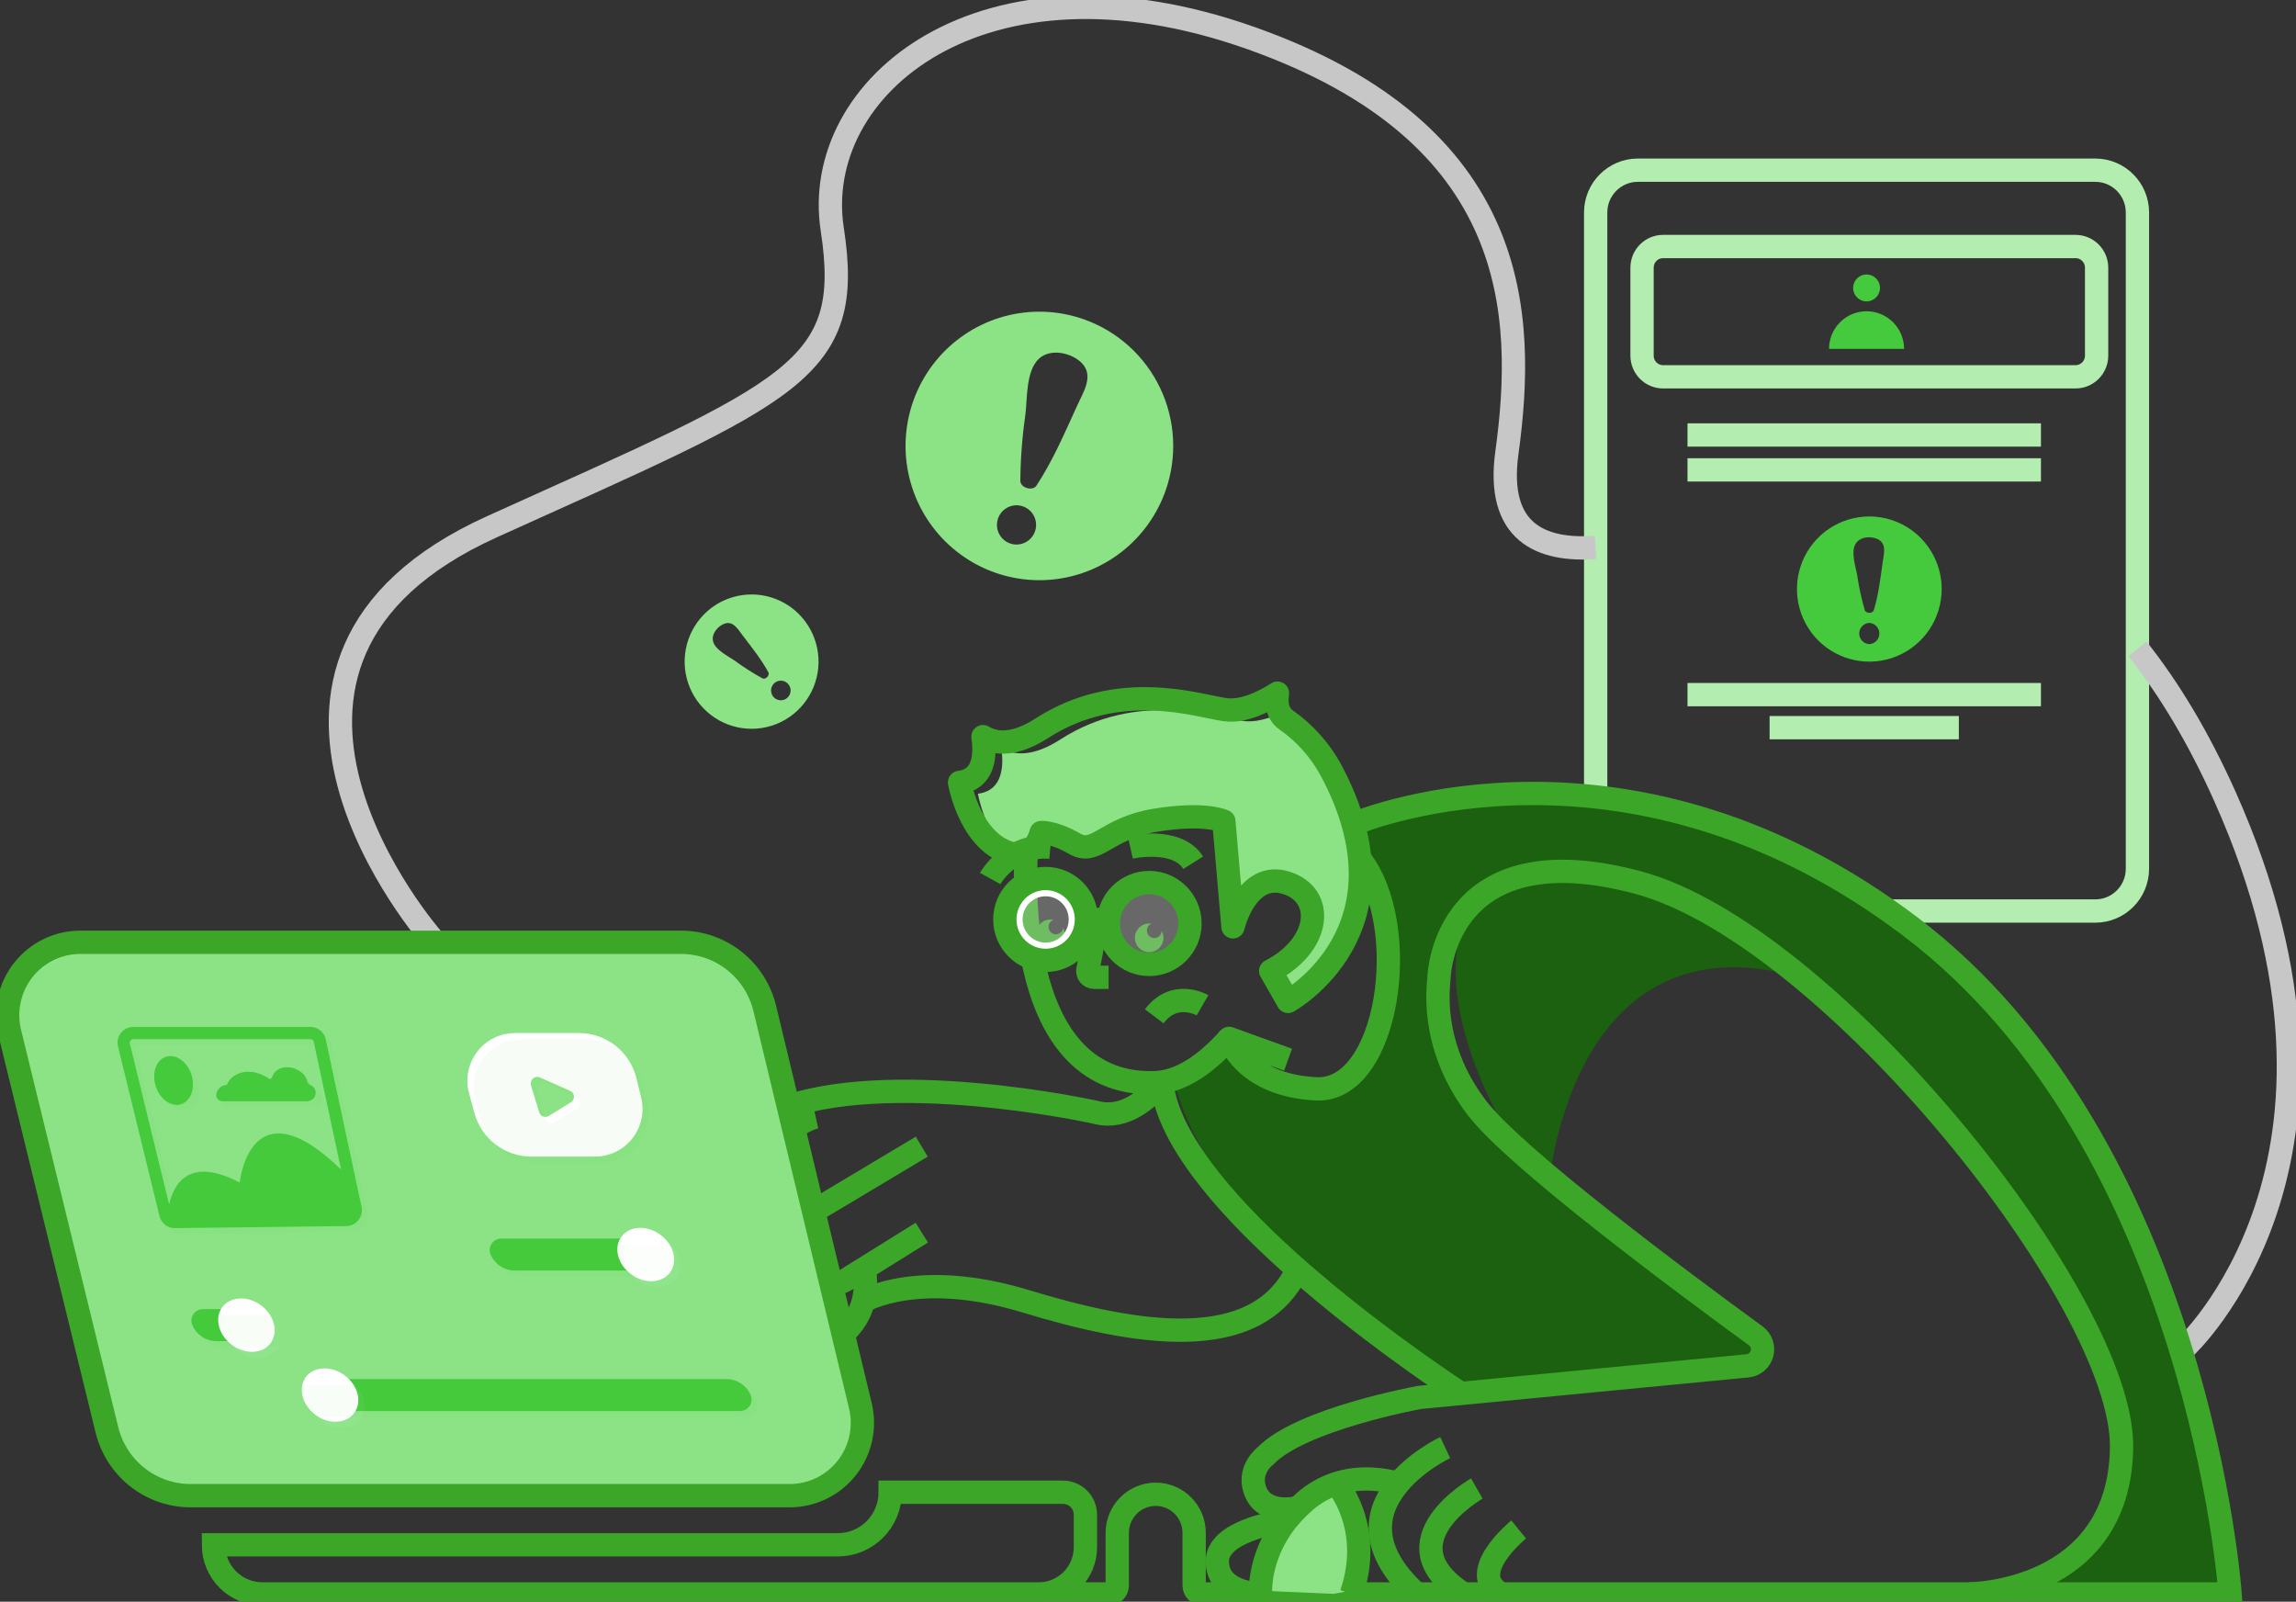 <svg width="476" height="332" viewBox="0 0 476 332" fill="none" xmlns="http://www.w3.org/2000/svg">
<rect x="0" y="0" width="476" height="332" fill="#333333" stroke="none"/>
<g clip-path="url(#clip0_196_222)">
<path d="M434.384 35.277H339.552C334.724 35.277 330.81 39.203 330.81 44.046V180.066C330.81 184.909 334.724 188.835 339.552 188.835H434.384C439.213 188.835 443.127 184.909 443.127 180.066V44.046C443.127 39.203 439.213 35.277 434.384 35.277Z" stroke="#B3EDAF" stroke-width="4.83" stroke-miterlimit="10"/>
<path d="M430.291 51.097H344.795C342.381 51.097 340.424 53.06 340.424 55.481V73.72C340.424 76.142 342.381 78.105 344.795 78.105H430.291C432.705 78.105 434.662 76.142 434.662 73.72V55.481C434.662 53.06 432.705 51.097 430.291 51.097Z" stroke="#B3EDAF" stroke-width="4.83" stroke-miterlimit="10"/>
<path d="M386.968 62.474C388.506 62.474 389.753 61.223 389.753 59.681C389.753 58.138 388.506 56.888 386.968 56.888C385.43 56.888 384.184 58.138 384.184 59.681C384.184 61.223 385.43 62.474 386.968 62.474Z" fill="#45CA3D"/>
<path d="M379.188 72.319C379.188 70.249 380.007 68.264 381.467 66.8C382.926 65.337 384.905 64.514 386.968 64.514C389.032 64.514 391.011 65.337 392.47 66.8C393.93 68.264 394.749 70.249 394.749 72.319H379.188Z" fill="#45CA3D"/>
<path d="M387.536 107.052C384.569 107.053 381.67 107.936 379.203 109.59C376.737 111.244 374.816 113.594 373.681 116.343C372.547 119.093 372.25 122.117 372.83 125.036C373.409 127.954 374.838 130.634 376.936 132.738C379.034 134.841 381.707 136.274 384.617 136.854C387.526 137.434 390.542 137.136 393.282 135.997C396.023 134.858 398.365 132.93 400.013 130.455C401.661 127.981 402.541 125.073 402.541 122.097C402.541 120.121 402.152 118.164 401.398 116.339C400.644 114.513 399.539 112.854 398.145 111.457C396.752 110.06 395.098 108.951 393.277 108.196C391.457 107.44 389.506 107.051 387.536 107.052ZM387.536 133.512C386.972 133.484 386.441 133.24 386.052 132.83C385.664 132.421 385.447 131.877 385.447 131.312C385.447 130.746 385.664 130.202 386.052 129.792C386.441 129.383 386.972 129.139 387.536 129.112C388.099 129.139 388.63 129.383 389.019 129.792C389.407 130.202 389.624 130.746 389.624 131.312C389.624 131.877 389.407 132.421 389.019 132.83C388.63 133.24 388.099 133.484 387.536 133.512ZM390.304 116.59C389.842 119.852 389.453 123.278 388.481 126.45C388.25 127.214 386.821 127.214 386.59 126.45C385.905 124.065 385.379 121.637 385.014 119.183C384.714 117.397 383.674 114.504 384.667 112.77C385.544 111.189 388.014 111.031 389.448 111.842C391.208 112.838 390.514 114.967 390.304 116.59Z" fill="#45CA3D"/>
<path d="M223.41 65.763C218.151 64.19 212.545 64.217 207.301 65.84C202.057 67.463 197.411 70.609 193.95 74.881C190.489 79.152 188.368 84.357 187.857 89.838C187.346 95.318 188.465 100.828 191.076 105.67C193.686 110.512 197.669 114.469 202.521 117.04C207.373 119.611 212.877 120.681 218.335 120.115C223.794 119.549 228.963 117.372 233.188 113.859C237.413 110.347 240.505 105.656 242.072 100.381C243.113 96.879 243.456 93.205 243.082 89.57C242.708 85.935 241.623 82.409 239.89 79.195C238.157 75.98 235.81 73.139 232.982 70.835C230.155 68.53 226.902 66.807 223.41 65.763ZM209.472 112.665C208.47 112.333 207.636 111.622 207.147 110.684C206.659 109.746 206.555 108.653 206.856 107.639C207.158 106.625 207.841 105.768 208.762 105.251C209.683 104.734 210.769 104.598 211.789 104.871C212.313 105.011 212.804 105.255 213.232 105.589C213.661 105.923 214.018 106.34 214.283 106.815C214.547 107.29 214.715 107.813 214.774 108.354C214.834 108.895 214.785 109.442 214.63 109.964C214.475 110.485 214.217 110.971 213.872 111.391C213.527 111.81 213.101 112.156 212.62 112.408C212.139 112.66 211.613 112.812 211.072 112.857C210.531 112.9 209.987 112.836 209.472 112.665ZM223.289 84.134C220.752 89.672 218.251 95.538 214.883 100.644C214.074 101.877 211.536 101.119 211.531 99.643C211.574 95.057 211.925 90.48 212.582 85.942C212.992 82.627 212.671 76.946 215.345 74.395C217.72 72.113 222.175 73.094 224.303 75.286C226.862 77.963 224.519 81.373 223.289 84.134Z" fill="#8BE386"/>
<path d="M145.916 127.382C143.992 129.346 142.692 131.838 142.18 134.543C141.668 137.248 141.967 140.045 143.039 142.58C144.112 145.115 145.909 147.273 148.205 148.783C150.5 150.293 153.19 151.086 155.935 151.063C158.681 151.039 161.357 150.2 163.627 148.651C165.896 147.101 167.656 144.912 168.685 142.36C169.714 139.807 169.965 137.005 169.407 134.309C168.849 131.613 167.507 129.144 165.55 127.213C162.923 124.625 159.38 123.188 155.698 123.22C152.016 123.252 148.498 124.749 145.916 127.382ZM163.327 144.546C163.141 144.737 162.918 144.889 162.673 144.993C162.428 145.098 162.164 145.153 161.898 145.155C161.632 145.157 161.367 145.107 161.121 145.007C160.874 144.908 160.649 144.759 160.459 144.572C160.268 144.385 160.117 144.162 160.013 143.916C159.908 143.671 159.854 143.406 159.851 143.139C159.849 142.872 159.899 142.607 159.999 142.359C160.098 142.111 160.246 141.886 160.432 141.695C160.809 141.31 161.323 141.091 161.861 141.086C162.399 141.081 162.917 141.291 163.301 141.669C163.685 142.046 163.903 142.562 163.908 143.102C163.913 143.642 163.704 144.161 163.327 144.546ZM153.991 131.746C155.835 134.17 157.837 136.652 159.292 139.35C159.644 139.998 158.72 140.931 158.068 140.604C156.062 139.505 154.131 138.273 152.289 136.915C150.918 135.961 148.343 134.77 147.844 132.984C147.392 131.403 148.895 129.643 150.334 129.227C152.105 128.71 153.056 130.549 153.991 131.746Z" fill="#8BE386"/>
<path d="M349.85 90.162H423.125" stroke="#B3EDAF" stroke-width="4.83" stroke-miterlimit="10"/>
<path d="M349.85 97.397H423.125" stroke="#B3EDAF" stroke-width="4.83" stroke-miterlimit="10"/>
<path d="M349.85 143.982H423.125" stroke="#B3EDAF" stroke-width="4.83" stroke-miterlimit="10"/>
<path d="M366.867 150.829H406.103" stroke="#B3EDAF" stroke-width="4.83" stroke-miterlimit="10"/>
<path d="M443.132 134.486C449.594 142.633 455.741 152.73 461.3 165.172C495.145 240.984 452.841 279.459 452.841 279.459" stroke="#C7C7C7" stroke-width="4.83" stroke-miterlimit="10"/>
<path d="M89.626 194.6C89.626 194.6 39.404 137.46 102.03 109.166C164.656 80.872 177.055 76.941 172.537 47.509C168.019 18.077 203.535 -11.893 259.389 7.911C315.243 27.715 316.362 65.036 312.4 93.888C310.152 110.336 319.456 114.288 330.789 113.461" stroke="#C7C7C7" stroke-width="4.83" stroke-miterlimit="10"/>
<path d="M439.591 304.118C439.463 307.272 438.65 310.36 437.206 313.166C437.149 313.306 437.082 313.441 437.006 313.572C434.474 318.135 430.931 322.055 426.651 325.029L426.499 325.134C422.635 327.726 418.289 329.51 413.721 330.377H462.34C462.34 330.377 455.836 237.338 396.058 192.07C338.207 148.268 284.045 169.378 280.609 170.791C281.674 173.805 282.15 176.997 282.012 180.192C282.012 180.192 286.362 182.464 287.087 190.595C287.812 198.726 289.325 221.334 274.777 225.592C274.777 225.592 261.716 225.27 258.265 220.243C254.813 215.216 253.983 216.238 252.627 217.513C251.576 218.478 245.235 221.924 242.309 223.505C242.678 223.523 243.046 223.574 243.407 223.658C243.407 223.658 245.083 237.844 265.588 260.078C266.283 260.812 266.939 261.582 267.553 262.386C270.65 265.101 274.13 267.873 277.993 270.702L301.394 287.876C301.922 288.327 302.548 288.646 303.222 288.809C304.531 289.14 305.9 289.153 307.215 288.846C309.936 288.319 328.519 286.416 340.545 285.215C340.819 285.215 341.107 285.162 341.375 285.131L342.952 284.978C343.204 284.978 343.477 284.925 343.698 284.909L345.116 284.772C345.81 284.704 346.435 284.635 347.013 284.588L348.589 284.435C349.981 284.298 350.806 284.214 350.874 284.214C353.739 284.132 356.595 283.854 359.422 283.381C362.128 282.854 364.598 282.006 365.238 280.599C365.36 280.302 365.405 279.979 365.37 279.66C365.225 278.765 364.852 277.923 364.288 277.215C361.818 273.89 356.081 271.039 355.661 270.834C355.649 270.829 355.636 270.829 355.624 270.834L355.508 270.749L321.358 244.136H321.321C321.321 244.136 326.465 189.098 373.335 202.642C373.335 202.642 373.555 202.795 373.96 203.132C375.788 204.544 381.541 209.224 390 217.966C390.221 218.204 390.457 218.441 390.693 218.694C391.592 219.611 392.475 220.564 393.352 221.497C399.289 227.863 406.313 235.973 414.063 246.086L414.115 246.139C422.994 257.733 429.393 268.357 433.554 277.758V277.79C438.057 288.008 439.954 296.761 439.581 303.744C439.592 303.868 439.596 303.993 439.591 304.118ZM298.225 209.519C296.838 193.483 304.619 187.675 305.055 187.354C293.991 207.432 314.512 238.208 315.232 239.399C314.644 238.904 299.612 225.55 298.225 209.519Z" fill="#1C610F"/>
<path d="M268.835 206.373C268.259 206.797 267.659 207.188 267.038 207.543L263.434 201.219C271.746 196.955 274.079 189.441 270.422 185.314C269.399 184.186 268.081 183.368 266.618 182.953C262.94 181.836 260.392 183.48 258.664 185.689C257.253 187.608 256.219 189.779 255.616 192.086L253.862 171.787L253.725 170.206C253.725 170.206 249.9 168.303 239.54 170C229.179 171.697 227.272 177.436 222.822 174.891C218.372 172.345 215.85 172.551 215.85 172.551C214.584 177.215 211.195 177.215 211.195 177.215C210.392 177.117 209.604 176.925 208.847 176.64C204.039 172.208 202.736 164.52 202.736 164.52C207.78 163.892 208.169 159.023 207.591 155.034C210.386 156.699 214.326 156.815 219.859 153.253C235.731 143.071 252.007 148.584 257.729 149.432C260.282 149.806 263.077 148.905 265.394 147.851C265.693 148.389 266.11 148.852 266.613 149.205C270.475 151.904 273.66 155.465 275.917 159.608C290.812 187.533 274.483 202.362 268.835 206.373Z" fill="#8BE386"/>
<path d="M209.377 330.387H215.366C217.928 330.384 220.384 329.362 222.195 327.545C224.006 325.728 225.026 323.265 225.028 320.696V313.971C225.028 313.358 224.908 312.751 224.674 312.185C224.44 311.619 224.097 311.105 223.664 310.671C223.232 310.238 222.719 309.895 222.154 309.661C221.59 309.427 220.984 309.307 220.373 309.308H184.552C184.554 310.739 184.273 312.156 183.728 313.479C183.183 314.801 182.382 316.003 181.373 317.015C180.364 318.026 179.165 318.829 177.846 319.376C176.528 319.922 175.114 320.202 173.687 320.2H44.248C44.25 322.902 45.32 325.492 47.224 327.402C49.128 329.312 51.711 330.385 54.404 330.387H229.883C230.112 330.387 230.339 330.343 230.551 330.255C230.763 330.167 230.956 330.039 231.118 329.876C231.28 329.713 231.409 329.52 231.496 329.308C231.583 329.095 231.628 328.867 231.627 328.637V317.723C231.627 315.603 232.467 313.57 233.961 312.071C235.456 310.571 237.484 309.729 239.597 309.729C241.711 309.729 243.738 310.571 245.233 312.071C246.728 313.57 247.567 315.603 247.567 317.723V328.637C247.567 328.867 247.611 329.094 247.698 329.307C247.785 329.518 247.913 329.711 248.075 329.874C248.236 330.036 248.428 330.166 248.64 330.254C248.851 330.342 249.077 330.387 249.306 330.387H462.34C462.34 330.387 455.836 237.327 396.057 192.064C338.207 148.261 284.045 169.372 280.609 170.784L280.441 170.848" stroke="#3CA629" stroke-width="4.83" stroke-miterlimit="10"/>
<path d="M220.71 193.561C220.708 194.146 220.533 194.718 220.208 195.203C219.882 195.689 219.421 196.067 218.881 196.29C218.342 196.512 217.749 196.57 217.177 196.454C216.605 196.34 216.08 196.057 215.668 195.643C215.256 195.229 214.975 194.702 214.862 194.128C214.748 193.554 214.806 192.96 215.029 192.419C215.252 191.878 215.63 191.416 216.114 191.09C216.599 190.765 217.169 190.59 217.752 190.589C217.981 190.59 218.208 190.619 218.43 190.673C218.124 190.77 217.857 190.963 217.668 191.223C217.479 191.482 217.378 191.796 217.379 192.117C217.378 192.319 217.416 192.519 217.492 192.707C217.568 192.893 217.68 193.063 217.822 193.207C217.963 193.35 218.132 193.464 218.317 193.542C218.502 193.62 218.702 193.661 218.903 193.661C219.271 193.654 219.625 193.518 219.903 193.276C220.181 193.035 220.367 192.703 220.426 192.339C220.608 192.721 220.704 193.138 220.71 193.561Z" fill="#3CA629"/>
<path d="M241.205 194.388C241.206 194.976 241.033 195.551 240.708 196.041C240.383 196.53 239.921 196.912 239.379 197.137C238.838 197.364 238.242 197.423 237.667 197.309C237.091 197.195 236.563 196.912 236.148 196.497C235.733 196.081 235.451 195.552 235.336 194.975C235.221 194.398 235.279 193.801 235.503 193.257C235.727 192.713 236.107 192.249 236.595 191.922C237.082 191.595 237.655 191.421 238.241 191.421C238.383 191.42 238.524 191.436 238.662 191.468C238.4 191.589 238.178 191.783 238.022 192.027C237.866 192.271 237.784 192.554 237.784 192.844C237.766 193.249 237.909 193.645 238.182 193.944C238.455 194.244 238.836 194.422 239.24 194.44C239.644 194.459 240.038 194.315 240.337 194.041C240.636 193.767 240.814 193.386 240.832 192.981C241.074 193.41 241.203 193.894 241.205 194.388Z" fill="#3CA629"/>
<path d="M264.842 143.677C264.501 145.986 264.926 148.009 266.618 149.211C270.48 151.91 273.666 155.47 275.923 159.613C293.691 192.914 267.038 207.569 267.038 207.569L263.434 201.245C273.811 195.933 274.872 185.531 266.618 182.98C258.364 180.429 255.617 192.113 255.617 192.113L253.725 170.216C253.725 170.216 249.9 168.314 239.54 170.011C229.179 171.708 227.272 177.447 222.822 174.901C218.372 172.356 215.85 172.561 215.85 172.561C214.584 177.225 211.195 177.225 211.195 177.225C201.265 175.955 198.933 162.175 198.933 162.175C203.971 161.542 204.36 156.673 203.787 152.689C206.577 154.354 210.523 154.475 216.055 150.908C231.927 140.726 248.203 146.244 253.92 147.092C257.87 147.667 262.405 145.243 264.842 143.677Z" stroke="#3CA629" stroke-width="4.83" stroke-linecap="round" stroke-linejoin="round"/>
<path d="M274.005 308.813L277.93 307.232L280.872 315.194L280.409 329.644L276.432 330.366L261.338 329.713C261.338 329.713 262.389 320.902 265.599 316.712C268.809 312.523 274.005 308.813 274.005 308.813Z" fill="#8BE386"/>
<path d="M205.279 182.095C205.279 182.095 209.299 174.859 217.757 175.613" stroke="#3CA629" stroke-width="4.83" stroke-miterlimit="10"/>
<path d="M234.322 175.611C234.322 175.611 243.989 173.435 247.373 178.826" stroke="#3CA629" stroke-width="4.83" stroke-miterlimit="10"/>
<path d="M249.302 208.369C249.302 208.369 243.522 205.013 239.293 210.657" stroke="#3CA629" stroke-width="4.83" stroke-miterlimit="10"/>
<path d="M212.782 176.772C212.782 176.772 208.668 225.312 239.345 224.417C244.599 224.264 249.821 220.802 254.813 215.231" stroke="#3CA629" stroke-width="4.83" stroke-miterlimit="10"/>
<path d="M267.038 219.646L254.812 215.23C254.812 215.23 257.844 224.948 272.86 225.691C287.875 226.434 292.914 191.869 281.88 177.962" stroke="#3CA629" stroke-width="4.83" stroke-linejoin="round"/>
<path d="M314.838 317.022C314.838 317.022 303.631 326.144 311.244 330.386" stroke="#3CA629" stroke-width="4.83" stroke-miterlimit="10"/>
<path d="M306.17 308.533C306.17 308.533 286.73 319.568 303.422 330.387" stroke="#3CA629" stroke-width="4.83" stroke-miterlimit="10"/>
<path d="M299.612 300.049C299.612 300.049 273.81 312.17 293.691 330.388" stroke="#3CA629" stroke-width="4.83" stroke-miterlimit="10"/>
<path d="M408.115 330.387C408.115 330.387 439.417 330.387 439.837 300.048C440.258 269.71 379.139 193.529 339.588 182.931C300.037 172.334 298.34 201.376 298.34 202.567C298.34 203.758 296.018 216.268 306.169 229.617C314.007 239.935 348.63 265.694 363.993 276.887C364.557 277.3 364.983 277.873 365.214 278.534C365.445 279.195 365.47 279.91 365.286 280.585C365.102 281.26 364.717 281.863 364.183 282.313C363.648 282.763 362.99 283.04 362.296 283.106L294.353 289.651H294.311C293.67 289.767 269.691 294.204 262.388 301.74C262.388 301.74 258.295 304.781 260.413 309.45C262.53 314.119 269.034 312.58 269.213 312.406" stroke="#3CA629" stroke-width="4.83" stroke-miterlimit="10"/>
<path opacity="0.26" d="M238.247 199.9C242.919 199.9 246.706 196.102 246.706 191.416C246.706 186.73 242.919 182.931 238.247 182.931C233.575 182.931 229.788 186.73 229.788 191.416C229.788 196.102 233.575 199.9 238.247 199.9Z" fill="white"/>
<path opacity="0.26" d="M216.78 199.062C221.452 199.062 225.239 195.264 225.239 190.578C225.239 185.892 221.452 182.094 216.78 182.094C212.108 182.094 208.321 185.892 208.321 190.578C208.321 195.264 212.108 199.062 216.78 199.062Z" fill="white"/>
<path d="M289.898 307.475C286.924 306.642 282.064 305.894 277.057 307.506C274.609 308.297 272.35 309.587 270.422 311.295C270.001 311.664 269.597 312.038 269.208 312.413C268.37 313.237 267.579 314.107 266.839 315.021C266.741 315.142 266.603 315.222 266.45 315.248C264.585 315.506 252.306 317.456 252.369 323.679C252.427 329.271 258.532 330.188 260.634 330.335C260.72 330.343 260.808 330.333 260.89 330.306C260.973 330.278 261.049 330.234 261.113 330.175C261.178 330.117 261.23 330.045 261.266 329.966C261.302 329.887 261.321 329.8 261.322 329.713C261.322 327.721 261.774 321.477 266.686 315.195" stroke="#3CA629" stroke-width="4.83" stroke-miterlimit="10"/>
<path d="M179.272 263.549C180.712 275.19 171.691 280.455 161.83 281.235" stroke="#3CA629" stroke-width="4.83" stroke-miterlimit="10"/>
<path d="M147.497 278.806C143.737 276.769 140.691 273.622 138.772 269.792C136.853 265.961 136.154 261.632 136.769 257.39C138.345 246.191 147.802 237.601 157.059 232.152C176.498 220.711 220.305 228.99 227.666 230.677C233.308 231.973 238.026 227.546 239.939 225.407C240.02 225.316 240.125 225.25 240.242 225.218C240.36 225.186 240.484 225.188 240.6 225.223C240.716 225.26 240.819 225.328 240.898 225.422C240.976 225.515 241.026 225.628 241.042 225.749C245.082 249.464 292.005 281.652 302.859 288.856" stroke="#3CA629" stroke-width="4.83" stroke-miterlimit="10"/>
<path d="M191.109 255.499L175.574 265.169C174.648 265.747 173.611 266.124 172.532 266.276C171.451 266.428 170.352 266.35 169.303 266.049C168.254 265.748 167.28 265.23 166.444 264.529C165.607 263.827 164.927 262.957 164.446 261.975C163.58 260.211 163.408 258.185 163.965 256.3C164.522 254.415 165.767 252.809 167.451 251.804L191.094 237.676" stroke="#3CA629" stroke-width="4.83" stroke-miterlimit="10"/>
<path d="M238.247 199.9C242.919 199.9 246.706 196.102 246.706 191.416C246.706 186.73 242.919 182.931 238.247 182.931C233.575 182.931 229.788 186.73 229.788 191.416C229.788 196.102 233.575 199.9 238.247 199.9Z" stroke="#3CA629" stroke-width="4.83" stroke-miterlimit="10"/>
<path d="M216.779 197.792C220.752 197.792 223.972 194.562 223.972 190.578C223.972 186.593 220.752 183.364 216.779 183.364C212.807 183.364 209.587 186.593 209.587 190.578C209.587 194.562 212.807 197.792 216.779 197.792Z" stroke="white" stroke-width="4.83" stroke-miterlimit="10"/>
<path d="M216.78 199.062C221.452 199.062 225.239 195.264 225.239 190.578C225.239 185.892 221.452 182.094 216.78 182.094C212.108 182.094 208.321 185.892 208.321 190.578C208.321 195.264 212.108 199.062 216.78 199.062Z" stroke="#3CA629" stroke-width="4.83" stroke-miterlimit="10"/>
<path d="M229.83 190.579H225.238" stroke="#3CA629" stroke-width="4.83" stroke-miterlimit="10"/>
<path d="M229.83 202.568H226.804C226.614 202.568 226.426 202.526 226.253 202.445C226.081 202.364 225.929 202.245 225.807 202.098C225.686 201.951 225.598 201.78 225.55 201.595C225.503 201.41 225.497 201.217 225.533 201.029L227.534 190.579" stroke="#3CA629" stroke-width="4.83" stroke-miterlimit="10"/>
<path d="M169.111 231.525C169.111 231.525 158.325 233.86 154.521 250.196C152.21 260.114 149.036 272.767 146.903 281.178C146.629 282.256 146.605 283.384 146.832 284.473C147.059 285.563 147.531 286.587 148.212 287.466C148.893 288.345 149.766 289.056 150.762 289.545C151.759 290.035 152.854 290.289 153.964 290.289C155.621 290.289 157.23 289.723 158.523 288.683C159.816 287.644 160.717 286.193 161.078 284.571L165.591 264.261" stroke="#3CA629" stroke-width="4.83" stroke-miterlimit="10"/>
<path d="M178.973 269.711C178.973 269.711 190.295 262.924 212.598 269.711C234.901 276.499 260.539 281.105 268.998 263.103" stroke="#3CA629" stroke-width="4.83" stroke-miterlimit="10"/>
<path d="M277.062 307.506C277.062 307.506 284.943 316.528 280.152 330.387" stroke="#3CA629" stroke-width="4.83" stroke-miterlimit="10"/>
<path d="M16.644 195.316H141.161C145.172 195.31 149.067 196.659 152.221 199.144C155.374 201.63 157.602 205.108 158.546 209.017L178.369 291.364C178.904 293.586 178.929 295.901 178.443 298.133C177.957 300.367 176.972 302.461 175.562 304.256C174.152 306.052 172.355 307.504 170.305 308.502C168.255 309.5 166.005 310.019 163.726 310.019H39.53C35.527 310.023 31.639 308.678 28.489 306.2C25.34 303.722 23.111 300.255 22.161 296.354L2.018 214.024C1.474 211.799 1.441 209.48 1.922 207.241C2.403 205.003 3.385 202.903 4.794 201.101C6.203 199.299 8.002 197.842 10.055 196.839C12.108 195.837 14.361 195.316 16.644 195.316Z" fill="#8BE386"/>
<path d="M21.179 198.858H138.003C141.767 198.863 145.42 200.134 148.377 202.469C151.335 204.803 153.427 208.065 154.317 211.733L172.926 288.983C173.428 291.067 173.453 293.239 172.997 295.334C172.541 297.429 171.618 299.393 170.295 301.078C168.973 302.763 167.287 304.125 165.363 305.062C163.44 305.998 161.33 306.484 159.192 306.484H42.651C38.899 306.476 35.258 305.21 32.307 302.887C29.355 300.563 27.263 297.316 26.364 293.663L7.45 216.407C6.939 214.32 6.909 212.144 7.36 210.043C7.812 207.942 8.734 205.972 10.056 204.281C11.379 202.591 13.068 201.224 14.994 200.284C16.921 199.345 19.036 198.857 21.179 198.858Z" fill="#8BE386"/>
<path d="M16.644 195.316H141.161C145.172 195.31 149.067 196.659 152.221 199.144C155.374 201.63 157.602 205.108 158.546 209.017L178.369 291.364C178.904 293.586 178.929 295.901 178.443 298.133C177.957 300.367 176.972 302.461 175.562 304.256C174.152 306.052 172.355 307.504 170.305 308.502C168.255 309.5 166.005 310.019 163.726 310.019H39.53C35.527 310.023 31.639 308.678 28.489 306.2C25.34 303.722 23.111 300.255 22.161 296.354L2.018 214.024C1.474 211.799 1.441 209.48 1.922 207.241C2.403 205.003 3.385 202.903 4.794 201.101C6.203 199.299 8.002 197.842 10.055 196.839C12.108 195.837 14.361 195.316 16.644 195.316Z" stroke="#3CA629" stroke-width="4.83" stroke-miterlimit="10"/>
<path d="M74.962 250.165L67.538 215.452C67.385 214.718 66.983 214.059 66.403 213.587C65.822 213.113 65.097 212.855 64.349 212.854H27.614C27.12 212.856 26.633 212.969 26.189 213.188C25.745 213.406 25.357 213.722 25.053 214.113C24.75 214.504 24.538 214.959 24.436 215.444C24.334 215.929 24.342 216.431 24.462 216.912L33.052 252.03C33.159 252.52 33.386 252.974 33.714 253.353C34.008 253.728 34.383 254.031 34.811 254.24C35.238 254.449 35.708 254.558 36.183 254.56H36.252L71.805 254.138C72.285 254.131 72.757 254.018 73.188 253.806C73.62 253.595 74 253.291 74.3 252.915C74.606 252.534 74.825 252.09 74.939 251.615C75.054 251.139 75.061 250.644 74.962 250.165ZM26.916 216.29C26.889 216.186 26.886 216.078 26.908 215.972C26.93 215.867 26.976 215.769 27.042 215.684C27.109 215.596 27.196 215.524 27.295 215.475C27.394 215.426 27.503 215.4 27.614 215.399H64.349C64.515 215.399 64.676 215.455 64.804 215.56C64.933 215.665 65.02 215.811 65.053 215.974L70.707 242.413C51.829 224.131 49.691 245.105 49.691 245.105C39.036 239.54 35.958 245.632 35.064 249.643L26.916 216.29Z" fill="#45CA3D"/>
<path d="M37.523 228.891C39.572 228.253 40.544 225.528 39.704 222.804C38.863 220.079 36.515 218.393 34.45 219.031C32.385 219.668 31.429 222.393 32.275 225.112C33.121 227.831 35.48 229.528 37.523 228.891Z" fill="#45CA3D"/>
<path d="M46.518 228.268H58.57C60.068 228.268 61.57 228.268 63.067 228.268H63.283C63.704 228.28 64.124 228.201 64.512 228.037C64.781 227.903 65.009 227.7 65.174 227.449C65.339 227.198 65.434 226.908 65.45 226.607C65.466 226.307 65.402 226.008 65.265 225.74C65.128 225.473 64.923 225.247 64.67 225.085C64.387 224.956 64.129 224.778 63.908 224.558C63.762 224.327 63.662 224.069 63.614 223.8C63.335 223.037 62.798 222.397 62.096 221.992C61.584 221.647 61.01 221.41 60.404 221.293C59.8 221.176 59.178 221.183 58.575 221.312C57.981 221.463 57.437 221.768 56.999 222.198C56.626 222.566 56.553 223.062 56.264 223.473C56.075 223.742 55.954 223.657 55.696 223.51C55.439 223.362 55.297 223.252 55.087 223.146C54.672 222.924 54.242 222.732 53.8 222.572C52.899 222.237 51.938 222.095 50.978 222.155C49.292 222.287 47.611 223.294 47.022 224.885C46.492 224.893 45.981 225.089 45.583 225.44C45.184 225.79 44.923 226.272 44.847 226.798C44.812 227.001 44.825 227.21 44.885 227.406C44.946 227.603 45.051 227.783 45.194 227.931C45.577 228.207 46.05 228.327 46.518 228.268Z" fill="#45CA3D"/>
<path d="M132.923 227.519L131.956 223.53C131.308 220.848 129.779 218.463 127.616 216.758C125.453 215.052 122.781 214.126 120.03 214.128H106.753C105.239 214.127 103.744 214.476 102.385 215.148C101.027 215.821 99.842 216.798 98.921 218.005C98.001 219.212 97.371 220.616 97.08 222.107C96.789 223.598 96.846 225.137 97.244 226.602L98.342 230.655C99.043 233.262 100.582 235.565 102.72 237.206C104.858 238.848 107.476 239.736 110.168 239.735H123.366C124.856 239.734 126.328 239.393 127.668 238.738C129.008 238.083 130.183 237.132 131.103 235.956C132.023 234.779 132.665 233.409 132.98 231.947C133.296 230.486 133.276 228.972 132.923 227.519ZM118.322 228.505L113.788 231.303C113.614 231.414 113.416 231.484 113.21 231.505C113.004 231.527 112.796 231.5 112.602 231.428C112.408 231.356 112.234 231.239 112.092 231.087C111.95 230.936 111.846 230.753 111.786 230.555L110.079 224.958C110.007 224.71 110.007 224.446 110.079 224.198C110.151 223.949 110.292 223.726 110.485 223.556C110.678 223.384 110.916 223.272 111.171 223.231C111.425 223.19 111.686 223.223 111.923 223.324L118.212 226.112C118.437 226.214 118.63 226.375 118.769 226.579C118.909 226.783 118.989 227.021 119.003 227.268C119.017 227.515 118.962 227.761 118.846 227.979C118.729 228.197 118.555 228.379 118.343 228.505H118.322Z" fill="white"/>
<path d="M129.96 263.354H106.733C105.669 263.352 104.629 263.04 103.739 262.456C102.849 261.873 102.148 261.042 101.72 260.066C101.588 259.765 101.517 259.441 101.51 259.112C101.516 258.476 101.771 257.869 102.221 257.421C102.67 256.973 103.278 256.721 103.911 256.719H128.604C127.443 258.69 128.032 261.415 129.96 263.354Z" fill="#45CA3D"/>
<path d="M145.007 260.961C145.005 261.596 144.753 262.204 144.306 262.652C143.86 263.1 143.253 263.353 142.621 263.354H129.96C128.031 261.415 127.443 258.69 128.604 256.719H139.753C140.815 256.72 141.853 257.03 142.743 257.61C143.632 258.191 144.335 259.018 144.765 259.992C144.911 260.295 144.992 260.625 145.007 260.961Z" fill="#8BE386"/>
<path d="M139.17 263.354C139.104 263.481 139.028 263.603 138.944 263.718C137.283 265.989 133.69 266.2 130.9 264.155C130.567 263.913 130.252 263.645 129.96 263.354C128.031 261.415 127.443 258.691 128.604 256.72C128.669 256.594 128.745 256.475 128.83 256.361C130.474 254.074 134.084 253.874 136.858 255.903C137.194 256.152 137.512 256.425 137.809 256.72C139.753 258.659 140.315 261.383 139.17 263.354Z" fill="white"/>
<path d="M150.823 275.613C150.817 276.249 150.562 276.856 150.112 277.304C149.663 277.752 149.055 278.004 148.422 278.006H56.364C57.54 276.024 56.952 273.31 55.019 271.376H145.6C146.663 271.376 147.702 271.686 148.591 272.269C149.481 272.852 150.181 273.683 150.607 274.659C150.743 274.959 150.817 275.284 150.823 275.613Z" fill="#8BE386"/>
<path d="M56.363 277.979H44.894C43.832 277.979 42.794 277.67 41.904 277.089C41.014 276.508 40.312 275.68 39.882 274.706C39.747 274.401 39.676 274.071 39.672 273.737C39.671 273.423 39.732 273.112 39.852 272.821C39.972 272.531 40.147 272.267 40.369 272.046C40.591 271.823 40.854 271.648 41.144 271.528C41.434 271.409 41.744 271.348 42.057 271.349H55.018C56.952 273.283 57.54 275.997 56.363 277.979Z" fill="#45CA3D"/>
<path d="M56.364 277.979C56.31 278.109 56.239 278.231 56.154 278.343C54.509 280.63 50.9 280.825 48.12 278.796C47.786 278.547 47.469 278.274 47.175 277.979C45.257 276.04 44.669 273.331 45.814 271.349C45.877 271.221 45.953 271.1 46.04 270.986C47.7 268.714 51.294 268.504 54.084 270.543C54.417 270.786 54.729 271.056 55.019 271.349C56.952 273.283 57.541 275.997 56.364 277.979Z" fill="white"/>
<path d="M64.486 292.477H49.912C48.851 292.476 47.812 292.166 46.923 291.585C46.033 291.004 45.331 290.177 44.9 289.204C44.755 288.91 44.673 288.588 44.658 288.261C44.66 287.624 44.913 287.014 45.362 286.563C45.81 286.113 46.419 285.859 47.054 285.858H63.115C61.996 287.85 62.569 290.558 64.486 292.477Z" fill="#8BE386"/>
<path d="M155.819 290.121C155.811 290.754 155.553 291.357 155.102 291.798C154.651 292.24 154.044 292.484 153.413 292.477H64.486C62.569 290.538 61.98 287.829 63.125 285.848H150.597C151.659 285.847 152.699 286.158 153.588 286.741C154.478 287.324 155.178 288.154 155.604 289.131C155.743 289.443 155.816 289.78 155.819 290.121Z" fill="#45CA3D"/>
<path d="M73.691 292.477C73.627 292.605 73.552 292.726 73.465 292.84C71.821 295.127 68.211 295.322 65.437 293.293C65.101 293.045 64.783 292.772 64.486 292.477C62.569 290.537 61.98 287.829 63.125 285.847C63.191 285.721 63.267 285.599 63.351 285.484C65.012 283.212 68.605 283.012 71.395 285.041C71.729 285.283 72.042 285.553 72.33 285.847C74.264 287.802 74.852 290.527 73.691 292.477Z" fill="white"/>
<g opacity="0.21">
<path opacity="0.21" d="M76.234 251.434L68.826 216.721C68.672 215.987 68.272 215.328 67.691 214.856C67.11 214.384 66.384 214.127 65.637 214.128H28.896C28.399 214.128 27.908 214.243 27.462 214.463C27.015 214.683 26.625 215.003 26.322 215.398C26.021 215.786 25.813 216.237 25.712 216.717C25.612 217.198 25.623 217.695 25.744 218.17L34.334 253.294C34.439 253.783 34.665 254.238 34.991 254.617C35.286 254.991 35.662 255.294 36.091 255.502C36.519 255.711 36.989 255.818 37.465 255.818H37.55L73.097 255.391C73.576 255.385 74.048 255.273 74.478 255.063C74.909 254.853 75.288 254.549 75.588 254.174C75.89 253.793 76.104 253.35 76.216 252.876C76.327 252.403 76.334 251.91 76.234 251.434ZM28.182 217.564C28.155 217.46 28.153 217.351 28.176 217.246C28.199 217.141 28.246 217.042 28.313 216.958C28.379 216.87 28.465 216.798 28.563 216.749C28.662 216.699 28.77 216.673 28.881 216.674H65.616C65.781 216.673 65.942 216.729 66.071 216.832C66.201 216.936 66.29 217.081 66.325 217.243L71.978 243.682C53.096 225.395 50.963 246.375 50.963 246.375C40.313 240.81 37.229 246.902 36.341 250.912L28.182 217.564Z" fill="#45CA3D"/>
<path opacity="0.21" d="M38.795 230.16C40.839 229.523 41.816 226.798 40.97 224.079C40.124 221.36 37.786 219.663 35.716 220.3C33.646 220.938 32.695 223.663 33.536 226.387C34.376 229.112 36.777 230.819 38.795 230.16Z" fill="#45CA3D"/>
<path opacity="0.21" d="M47.81 229.542H59.857C61.36 229.542 62.857 229.542 64.36 229.542H64.57C64.992 229.554 65.411 229.475 65.8 229.31C66.07 229.178 66.299 228.976 66.465 228.725C66.631 228.473 66.727 228.182 66.743 227.882C66.759 227.581 66.694 227.281 66.556 227.013C66.418 226.745 66.212 226.52 65.957 226.359C65.677 226.226 65.42 226.048 65.195 225.832C65.053 225.597 64.954 225.338 64.901 225.068C64.623 224.308 64.087 223.67 63.388 223.266C62.877 222.92 62.3 222.681 61.695 222.564C61.089 222.447 60.466 222.455 59.863 222.586C59.279 222.738 58.745 223.043 58.318 223.471C57.94 223.84 57.871 224.33 57.583 224.747C57.393 225.015 57.273 224.931 57.015 224.778C56.758 224.625 56.616 224.525 56.406 224.415C55.991 224.194 55.561 224.004 55.118 223.845C54.217 223.51 53.257 223.366 52.297 223.424C50.611 223.556 48.929 224.567 48.336 226.154C47.806 226.163 47.296 226.36 46.898 226.712C46.501 227.063 46.241 227.546 46.166 228.072C46.132 228.275 46.145 228.482 46.204 228.679C46.264 228.875 46.367 229.055 46.507 229.205C46.887 229.471 47.35 229.592 47.81 229.542Z" fill="#45CA3D"/>
<path opacity="0.21" d="M134.215 228.789L133.249 224.805C132.599 222.122 131.07 219.737 128.906 218.03C126.742 216.324 124.069 215.397 121.317 215.398H108.019C106.506 215.397 105.014 215.746 103.657 216.418C102.3 217.09 101.115 218.066 100.196 219.271C99.276 220.475 98.645 221.877 98.353 223.366C98.061 224.855 98.114 226.392 98.51 227.856L99.608 231.914C100.31 234.522 101.85 236.825 103.989 238.466C106.128 240.108 108.747 240.996 111.44 240.994H124.637C126.128 240.995 127.6 240.656 128.941 240.003C130.283 239.35 131.459 238.4 132.381 237.225C133.304 236.049 133.948 234.68 134.265 233.218C134.583 231.758 134.566 230.243 134.215 228.789ZM119.609 229.764L115.06 232.578C114.885 232.69 114.688 232.759 114.482 232.78C114.277 232.802 114.069 232.776 113.875 232.703C113.682 232.631 113.508 232.514 113.367 232.363C113.226 232.211 113.122 232.029 113.063 231.83L111.382 226.228C111.312 225.98 111.313 225.717 111.385 225.47C111.458 225.222 111.598 225.001 111.792 224.83C111.985 224.66 112.222 224.547 112.476 224.507C112.73 224.466 112.99 224.498 113.226 224.6L119.468 227.382C119.689 227.485 119.878 227.646 120.016 227.848C120.154 228.05 120.234 228.286 120.248 228.531C120.263 228.775 120.212 229.019 120.099 229.236C119.986 229.453 119.817 229.635 119.609 229.764Z" fill="#45CA3D"/>
<path opacity="0.21" d="M131.231 264.623H108.004C106.942 264.621 105.903 264.31 105.013 263.727C104.123 263.145 103.421 262.315 102.992 261.34C102.828 260.976 102.759 260.577 102.79 260.179C102.821 259.781 102.952 259.397 103.171 259.063C103.389 258.73 103.688 258.457 104.04 258.27C104.392 258.082 104.784 257.988 105.183 257.994H129.876C128.72 259.96 129.298 262.689 131.231 264.623Z" fill="#45CA3D"/>
<path opacity="0.21" d="M146.247 262.23C146.247 262.864 145.996 263.472 145.55 263.92C145.104 264.369 144.498 264.622 143.867 264.623H131.231C129.298 262.689 128.709 259.959 129.87 257.993H141.024C142.086 257.993 143.125 258.302 144.015 258.883C144.905 259.464 145.607 260.292 146.037 261.266C146.171 261.57 146.243 261.898 146.247 262.23Z" fill="#8BE386"/>
<path opacity="0.21" d="M140.436 264.624C140.374 264.753 140.298 264.875 140.21 264.988C138.55 267.259 134.956 267.47 132.166 265.43C131.834 265.186 131.522 264.916 131.231 264.624C129.298 262.69 128.709 259.96 129.87 257.994C129.936 257.866 130.013 257.745 130.102 257.631C131.746 255.344 135.356 255.149 138.13 257.178C138.466 257.426 138.784 257.699 139.081 257.994C140.998 259.934 141.587 262.642 140.436 264.624Z" fill="white"/>
<path opacity="0.21" d="M152.089 276.86C152.083 277.495 151.828 278.102 151.378 278.549C150.929 278.996 150.321 279.247 149.688 279.247H57.635C58.812 277.265 58.224 274.557 56.29 272.617H146.867C147.931 272.617 148.971 272.928 149.861 273.513C150.752 274.097 151.453 274.928 151.879 275.906C152.014 276.206 152.085 276.531 152.089 276.86Z" fill="#8BE386"/>
<path opacity="0.21" d="M57.635 279.247H46.161C45.1 279.246 44.062 278.938 43.172 278.358C42.283 277.778 41.58 276.952 41.149 275.98C41.017 275.673 40.945 275.344 40.938 275.01C40.938 274.375 41.19 273.767 41.637 273.318C42.084 272.87 42.691 272.617 43.324 272.617H56.29C58.224 274.557 58.812 277.265 57.635 279.247Z" fill="#45CA3D"/>
<path opacity="0.21" d="M57.635 279.248C57.581 279.379 57.508 279.502 57.42 279.612C55.775 281.899 52.166 282.099 49.392 280.07C49.055 279.82 48.737 279.545 48.441 279.248C46.523 277.314 45.935 274.6 47.085 272.619C47.147 272.49 47.223 272.368 47.311 272.255C48.971 269.984 52.565 269.773 55.355 271.818C55.685 272.062 55.998 272.33 56.29 272.619C58.224 274.558 58.812 277.267 57.635 279.248Z" fill="white"/>
<path opacity="0.21" d="M65.752 293.766H51.157C50.096 293.764 49.059 293.454 48.17 292.875C47.281 292.295 46.577 291.47 46.145 290.498C46.013 290.197 45.941 289.873 45.935 289.545C45.937 288.907 46.191 288.296 46.641 287.845C47.09 287.394 47.7 287.139 48.336 287.136H64.397C63.246 289.118 63.834 291.832 65.752 293.766Z" fill="#8BE386"/>
<path opacity="0.21" d="M157.091 291.389C157.09 291.703 157.028 292.012 156.907 292.301C156.787 292.591 156.611 292.853 156.39 293.074C156.168 293.295 155.905 293.47 155.616 293.588C155.327 293.707 155.018 293.767 154.705 293.766H65.752C63.835 291.832 63.246 289.118 64.397 287.136H151.863C152.927 287.136 153.968 287.447 154.858 288.031C155.748 288.615 156.449 289.447 156.875 290.425C157.012 290.728 157.085 291.056 157.091 291.389Z" fill="#45CA3D"/>
<path opacity="0.21" d="M74.962 293.767C74.897 293.895 74.819 294.017 74.731 294.131C73.087 296.418 69.477 296.618 66.703 294.589C66.367 294.339 66.049 294.064 65.752 293.767C63.835 291.833 63.246 289.119 64.397 287.137C64.459 287.008 64.534 286.887 64.623 286.774C66.283 284.503 69.877 284.308 72.666 286.336C72.997 286.58 73.309 286.848 73.602 287.137C75.535 289.077 76.123 291.801 74.962 293.767Z" fill="white"/>
</g>
</g>
<defs>
<clipPath id="clip0_196_222">
<rect width="476" height="332" fill="white"/>
</clipPath>
</defs>
</svg>
